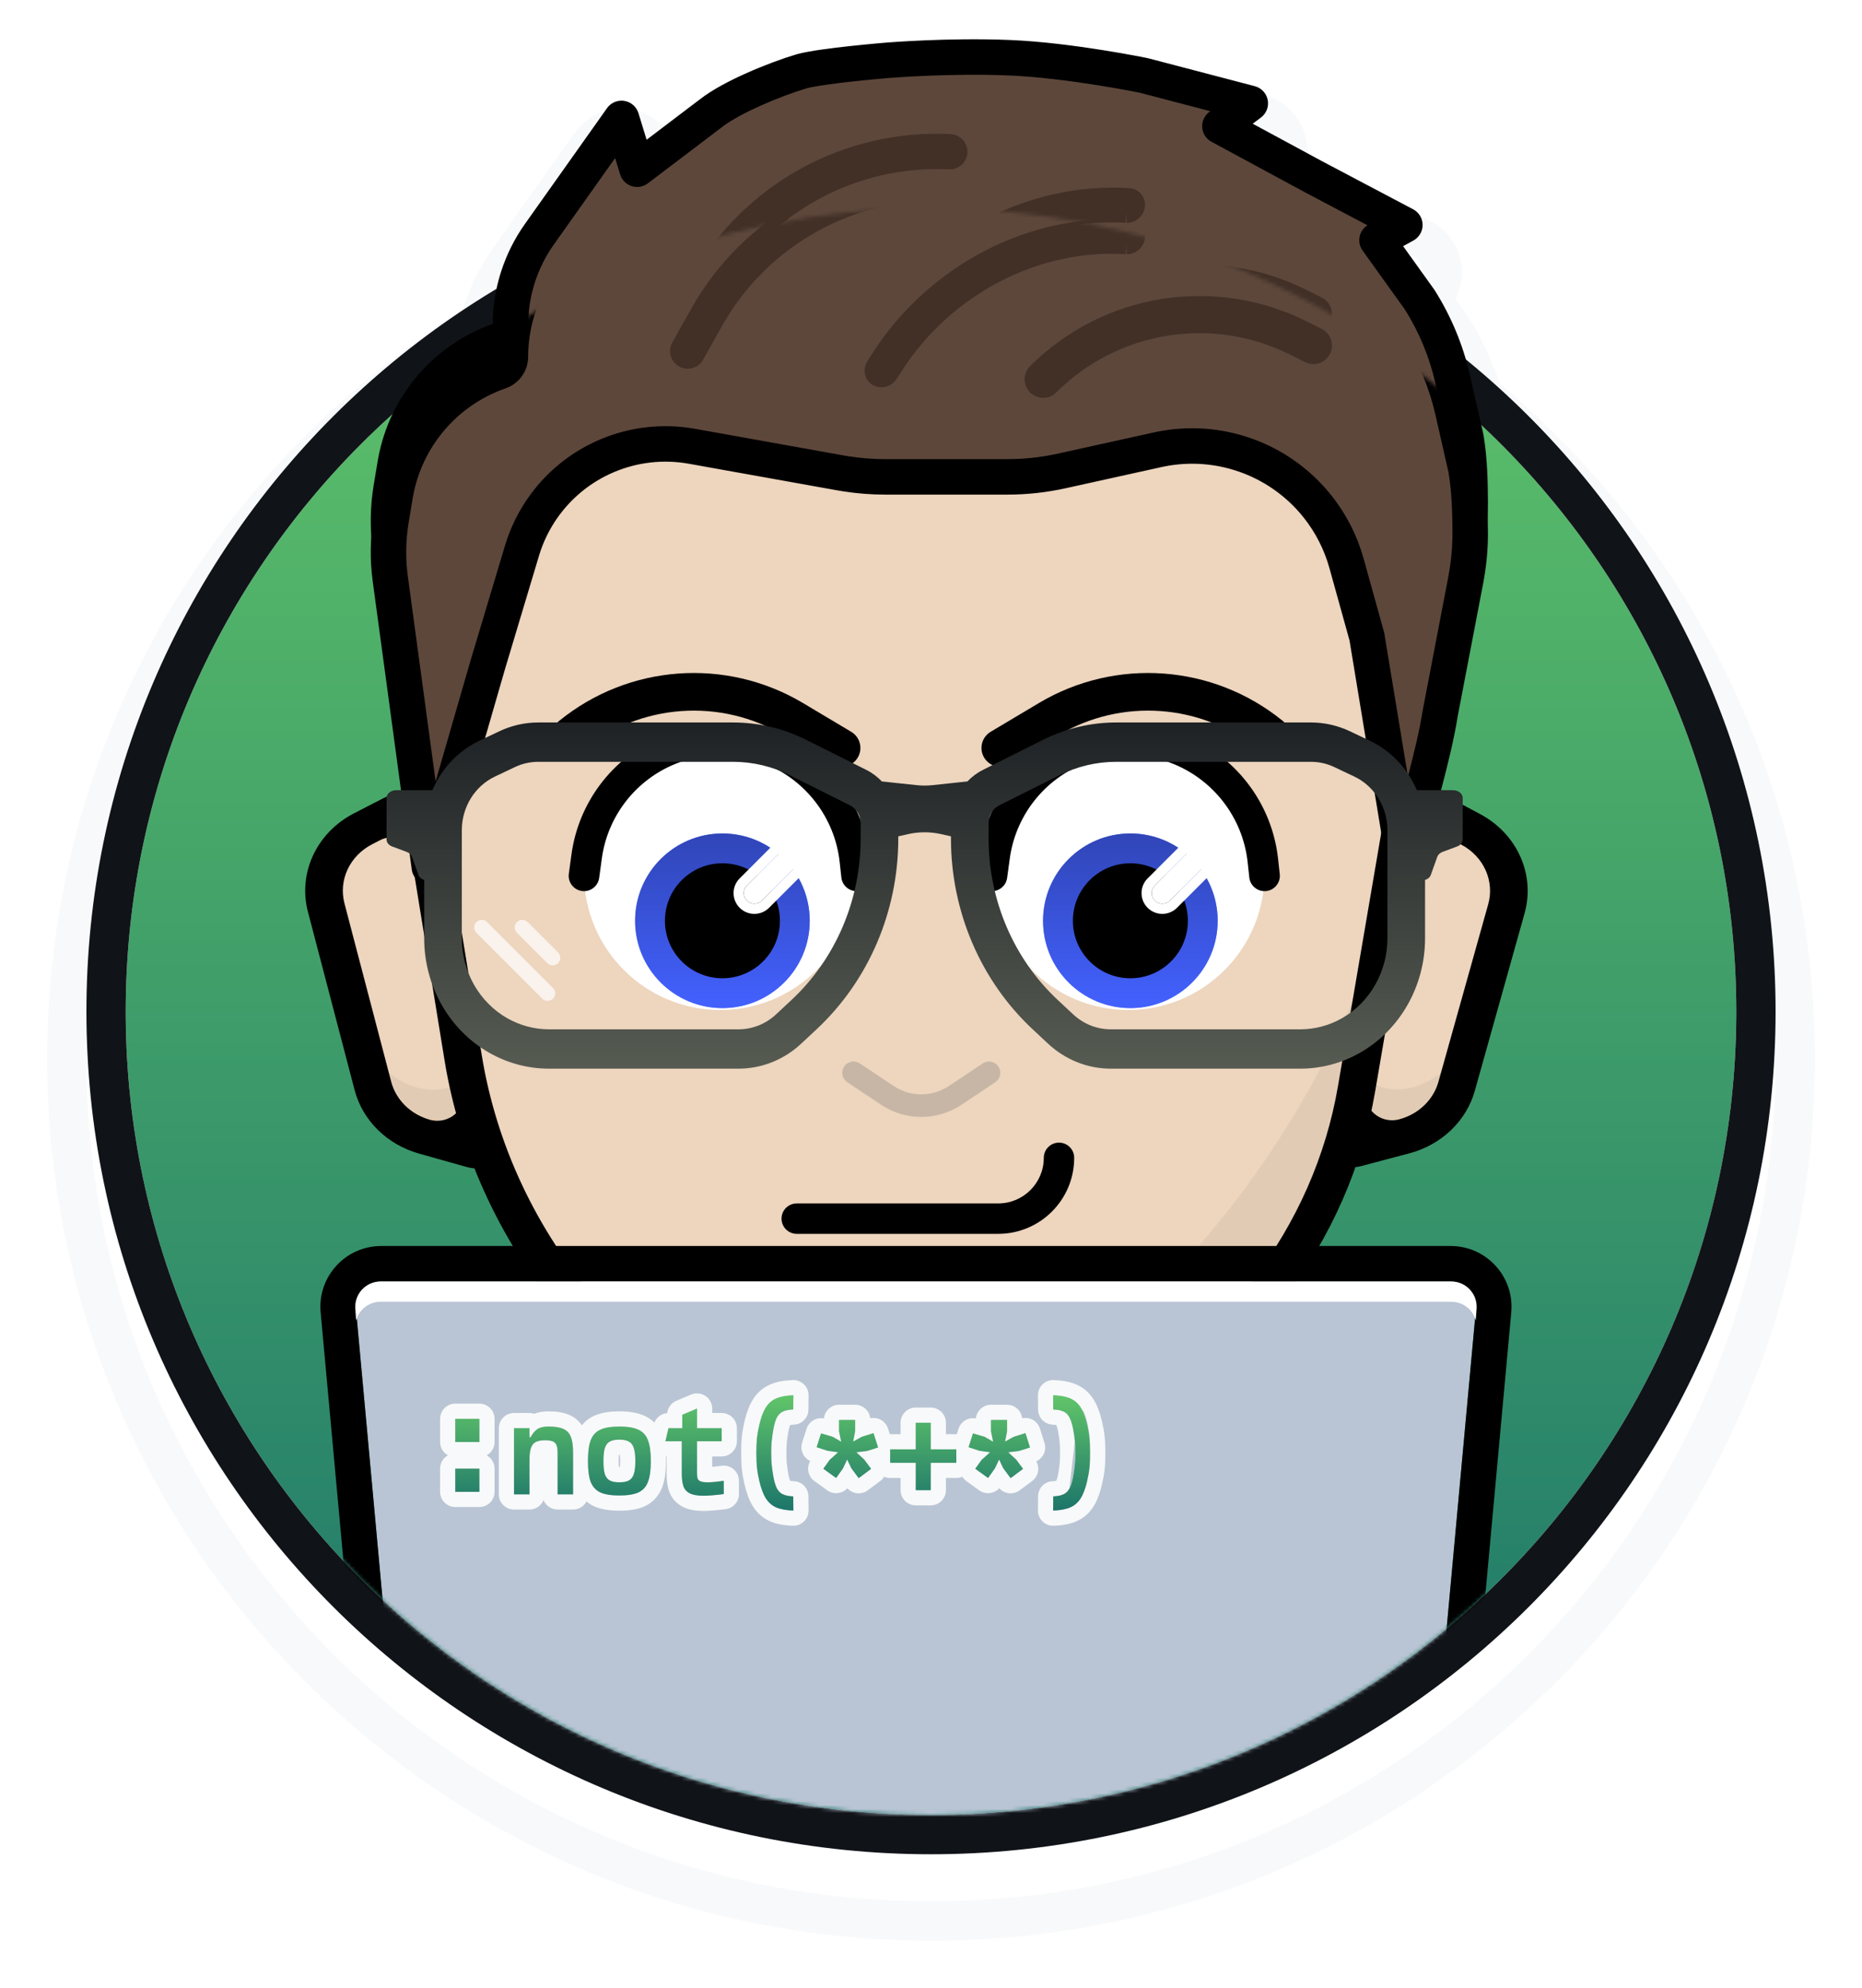 <svg width="474" height="506" viewBox="0 0 474 506" fill="none" xmlns="http://www.w3.org/2000/svg">
<g filter="url(#filter0_d_4117_1012)">
<path fill-rule="evenodd" clip-rule="evenodd" d="M237.474 0.183C243.192 -0.014 250.359 -0.109 257.611 0.193L259.223 0.27C267.308 0.703 275.778 1.845 282.179 2.86L284.673 3.265C287.062 3.663 289.119 4.033 290.695 4.328L293.175 4.804L293.86 4.941L293.94 4.958C293.963 4.962 294.008 4.971 294.05 4.979L294.111 4.993L294.13 4.996L294.188 5.01C294.2 5.012 294.212 5.014 294.223 5.016C294.227 5.017 294.231 5.019 294.235 5.019C294.301 5.033 294.376 5.049 294.456 5.067L294.872 5.17L321.964 12.265L322.466 12.406C327.445 13.903 331.239 17.952 332.419 23.006L332.528 23.514L332.62 24.027C332.811 25.227 332.848 26.429 332.741 27.609L341.285 32.228L364.407 44.432L364.846 44.674C369.175 47.153 371.929 51.685 372.135 56.67L372.147 57.17L372.142 57.67C372.08 59.926 371.493 62.097 370.473 64.034L373.192 67.827L373.355 68.062L373.502 68.279L373.662 68.524C377.063 73.899 379.796 79.658 381.811 85.672C430.837 126.846 462 188.529 462 257.5C462 381.534 361.218 482 237 482C112.782 482 12 381.534 12 257.5C12 177.205 54.236 106.786 117.724 67.107C119.418 61.458 122.025 56.085 125.478 51.216L146.372 21.745L146.563 21.485L146.757 21.229L146.997 20.926L147.308 20.559C150.578 16.836 155.558 15.012 160.516 15.809L161.025 15.899C163.952 16.477 166.574 17.931 168.593 19.996L172.118 17.323C176.197 14.153 181.555 11.44 186.033 9.444L186.933 9.048C191.44 7.084 196.069 5.392 199.718 4.303L199.896 4.251L200.484 4.087L200.645 4.044C204.604 3.012 210.941 2.258 215.25 1.792L217.136 1.593C218.975 1.404 220.65 1.245 221.962 1.126L224.062 0.941L224.65 0.891L224.756 0.884C224.772 0.882 224.791 0.881 224.811 0.879C224.814 0.879 224.817 0.879 224.82 0.879C224.83 0.878 224.84 0.876 224.85 0.875L224.874 0.874C224.886 0.873 224.9 0.871 224.913 0.87L225.074 0.857L225.653 0.812L227.757 0.666L229.233 0.573C230.843 0.476 232.839 0.368 235.115 0.273L237.474 0.183ZM237 43C215.062 43 193.891 46.279 173.951 52.372L170.959 54.642C167.676 57.133 163.52 58.088 159.532 57.346C158.219 57.853 156.913 58.372 155.612 58.903L149.161 68.005C147.793 69.935 146.708 72.034 145.925 74.238C142.058 76.154 138.261 78.191 134.537 80.339C134.86 75.674 136.096 71.127 138.169 66.957C134.169 69.026 130.243 71.217 126.395 73.524C125.775 76.441 125.445 79.427 125.421 82.439C114.048 86.484 104.941 94.862 99.888 105.475C94.912 109.944 90.156 114.651 85.64 119.581L86.275 115.759L86.291 115.669L86.425 114.909L86.439 114.83C87.448 109.341 89.272 104.124 91.789 99.315C48.898 138.526 22 194.873 22 257.5C22 375.988 118.282 472 237 472C355.718 472 452 375.988 452 257.5C452 196.819 426.747 142.032 386.161 103.018L387.316 108.094L387.369 108.342L387.417 108.58L387.484 108.949L387.656 110.013L387.67 110.097C388.176 113.389 388.449 116.678 388.599 119.841C384.917 115.808 381.074 111.923 377.083 108.195L374.184 95.455C373.88 94.12 373.534 92.797 373.152 91.485C368.524 87.702 363.734 84.108 358.795 80.715C361.816 85.93 364.039 91.573 365.379 97.459L365.545 98.19C360.924 94.475 356.137 90.958 351.199 87.647C350.614 86.527 349.987 85.428 349.317 84.352L338.74 69.597C338.36 69.067 338.02 68.514 337.718 67.945C307.671 52.021 273.39 43 237 43ZM257.194 10.184C249.284 9.855 241.407 10.021 235.532 10.265C232.589 10.388 230.133 10.532 228.41 10.644C227.549 10.701 226.868 10.749 226.401 10.784C226.169 10.802 225.988 10.816 225.865 10.826C225.804 10.831 225.756 10.834 225.724 10.837C225.708 10.838 225.694 10.84 225.685 10.841C225.681 10.841 225.677 10.841 225.675 10.841L225.674 10.842C225.674 10.842 225.669 10.841 225.666 10.842C225.657 10.842 225.644 10.844 225.627 10.846C225.593 10.848 225.541 10.852 225.477 10.857C225.346 10.868 225.154 10.884 224.911 10.905C224.423 10.947 223.721 11.007 222.866 11.085C221.157 11.24 218.821 11.464 216.325 11.734C211.842 12.219 206.278 12.91 203.166 13.721L202.578 13.885C199.14 14.911 194.536 16.604 190.103 18.579C185.775 20.507 181.263 22.856 178.162 25.29L164.605 35.574L162.53 28.815C162.025 27.171 160.628 25.955 158.93 25.681C157.337 25.426 155.737 26.04 154.724 27.273L154.53 27.528L133.636 56.999C133.261 57.528 132.898 58.065 132.547 58.608C137.946 55.78 143.474 53.164 149.12 50.771L156.589 40.237L157.868 44.403C158.152 45.326 158.72 46.119 159.472 46.684C162.718 45.495 166 44.38 169.314 43.338L183.621 32.485L184.121 32.1C186.349 30.446 189.853 28.577 193.778 26.828C197.893 24.995 202.132 23.442 205.161 22.538L205.569 22.425C207.785 21.858 212.545 21.226 217.297 20.712C219.726 20.449 222.007 20.231 223.683 20.079C224.519 20.003 225.205 19.944 225.679 19.903C225.915 19.883 226.099 19.868 226.223 19.857C226.285 19.852 226.333 19.849 226.364 19.846C226.379 19.845 226.39 19.843 226.397 19.843H226.409L226.419 19.841H226.427C226.433 19.84 226.443 19.84 226.456 19.839C226.483 19.837 226.524 19.833 226.579 19.829C226.69 19.82 226.858 19.806 227.078 19.79C227.518 19.757 228.17 19.71 229.001 19.656C230.664 19.547 233.047 19.407 235.908 19.288C241.643 19.049 249.249 18.892 256.818 19.208C264.304 19.52 272.654 20.618 279.198 21.655C282.455 22.172 285.236 22.668 287.199 23.035C288.18 23.218 288.956 23.369 289.483 23.474C289.747 23.526 289.95 23.566 290.084 23.593C290.117 23.599 290.148 23.605 290.173 23.61L308.094 28.305L307.836 28.5C306.605 29.423 305.927 30.911 306.041 32.446C306.155 33.981 307.044 35.352 308.397 36.084L332.264 48.985C332.277 48.992 332.292 49 332.305 49.007L348.097 57.341C347.107 57.977 346.4 58.978 346.136 60.134C346.065 60.444 346.027 60.758 346.022 61.071C352.193 64.488 358.187 68.186 363.984 72.147L357.181 62.658L359.795 61.233C361.164 60.486 362.043 59.09 362.139 57.549L362.147 57.238C362.137 55.679 361.323 54.244 360.009 53.431L359.74 53.276L336.558 41.041L318.896 31.492L320.994 29.92C322.38 28.88 323.049 27.138 322.716 25.438C322.382 23.738 321.105 22.378 319.43 21.938L292.338 14.844L292.108 14.79L292.106 14.789H292.103C292.1 14.788 292.095 14.788 292.09 14.787C292.079 14.785 292.064 14.78 292.045 14.776C292.006 14.768 291.949 14.757 291.876 14.742C291.729 14.712 291.513 14.669 291.235 14.614C290.68 14.504 289.872 14.348 288.858 14.158C286.83 13.779 283.966 13.269 280.612 12.737C273.933 11.678 265.189 10.518 257.194 10.184ZM256.401 29.199C250.108 28.937 243.729 29.017 238.494 29.197L236.325 29.279C234.249 29.366 232.434 29.463 230.981 29.551L229.654 29.635L227.826 29.762L227.37 29.797C227.357 29.798 227.343 29.799 227.329 29.801C227.329 29.801 227.324 29.8 227.32 29.801L227.299 29.803H227.296L227.295 29.804L227.247 29.808C227.231 29.809 227.214 29.809 227.198 29.81L227.181 29.812C227.16 29.814 227.14 29.816 227.128 29.817C227.122 29.818 227.115 29.818 227.109 29.818C227.104 29.819 227.099 29.819 227.095 29.819L227.05 29.823L226.528 29.867L224.588 30.038C223.358 30.15 221.801 30.297 220.106 30.471L218.373 30.653C213.533 31.177 209.561 31.74 208.109 32.097L207.964 32.138C205.713 32.813 202.522 33.959 199.26 35.347L197.848 35.963C197.32 36.198 196.812 36.431 196.325 36.66C209.519 34.256 223.113 33 237 33C258.79 33 279.859 36.091 299.789 41.859C298.184 40.088 297.032 37.937 296.453 35.593L287.931 33.36L287.544 33.283L285.362 32.865C283.945 32.6 282.077 32.264 279.903 31.901L277.632 31.532C271.637 30.582 264.307 29.616 257.711 29.262L256.401 29.199ZM227.422 29.789C227.436 29.788 227.45 29.787 227.462 29.786C227.469 29.785 227.476 29.784 227.482 29.783C227.462 29.785 227.442 29.787 227.422 29.789ZM294.032 4.977C294.032 4.977 294.038 4.979 294.042 4.979L294.03 4.976L294.032 4.977ZM293.166 4.848C293.188 4.85 293.212 4.851 293.234 4.853C293.2 4.849 293.166 4.847 293.133 4.844C293.144 4.845 293.155 4.846 293.166 4.848ZM293.056 4.837C293.074 4.839 293.093 4.839 293.111 4.841C293.061 4.836 293.012 4.83 292.964 4.826C292.946 4.825 292.928 4.824 292.911 4.823C292.958 4.827 293.006 4.832 293.056 4.837ZM291.262 4.825C291.27 4.824 291.278 4.824 291.287 4.823H291.283C291.276 4.824 291.268 4.824 291.262 4.825ZM291.688 4.799H291.69C291.71 4.798 291.73 4.796 291.751 4.796C291.746 4.796 291.74 4.796 291.735 4.796C291.72 4.796 291.704 4.798 291.688 4.799ZM292.024 4.79H292.076L292.072 4.789C292.056 4.789 292.04 4.79 292.024 4.79ZM224.678 0.89C224.672 0.891 224.666 0.892 224.661 0.892C224.677 0.891 224.698 0.889 224.723 0.887C224.728 0.886 224.735 0.886 224.741 0.886L224.744 0.885C224.719 0.887 224.697 0.889 224.678 0.89ZM226.061 0.85C226.058 0.85 226.054 0.85 226.051 0.849C226.044 0.849 226.036 0.85 226.027 0.849C226.04 0.85 226.052 0.85 226.061 0.85ZM225.292 0.849L225.325 0.848H225.317C225.309 0.848 225.3 0.849 225.292 0.849ZM225.996 0.849C225.991 0.848 225.985 0.847 225.979 0.847C225.974 0.846 225.968 0.847 225.962 0.847C225.974 0.847 225.986 0.848 225.996 0.849ZM225.571 0.844C225.524 0.844 225.474 0.844 225.422 0.846C225.415 0.846 225.407 0.846 225.4 0.847C225.494 0.844 225.579 0.843 225.655 0.843C225.629 0.843 225.601 0.843 225.571 0.844ZM225.694 0.843C225.746 0.843 225.794 0.843 225.836 0.844C225.868 0.844 225.898 0.845 225.924 0.846C225.905 0.845 225.884 0.844 225.862 0.844C225.816 0.843 225.759 0.842 225.696 0.842L225.694 0.843ZM225.948 0.846L225.946 0.845H225.944L225.948 0.846ZM225.666 0.842C225.676 0.842 225.687 0.842 225.696 0.842C225.692 0.842 225.688 0.841 225.684 0.841C225.678 0.841 225.672 0.842 225.666 0.842Z" fill="#F8F9FA"/>
</g>
<path d="M442 257.5C442 370.442 350.218 462 237 462C123.782 462 32 370.442 32 257.5C32 144.558 123.782 53 237 53C350.218 53 442 144.558 442 257.5Z" fill="url(#paint0_linear_4117_1012)"/>
<path d="M442 257.5C442 144.999 350.934 53.715 238.326 53.004L237 53C123.782 53 32 144.558 32 257.5L32.004 258.822C32.714 370.715 123.507 461.287 235.674 461.996L237 462C349.776 462 441.283 371.156 441.996 258.822L442 257.5ZM452 257.5C452 375.988 355.718 472 237 472C118.282 472 22 375.988 22 257.5C22 139.012 118.282 43 237 43C355.718 43 452 139.012 452 257.5Z" fill="#101419"/>
<path d="M99.354 139.364L109.292 212.724L124.128 161.367L132.878 132.185C133.92 128.711 135.451 125.403 137.427 122.362C145.785 109.497 161.038 102.892 176.139 105.599L213.948 112.376C217.705 113.049 221.513 113.388 225.329 113.388H256.415C261.095 113.388 265.762 112.878 270.332 111.868L294.677 106.489C309.57 103.199 325.055 108.492 334.816 120.212C338.515 124.652 341.227 129.827 342.775 135.394L347.957 154.039L357.632 212.724C360.213 198.533 364.728 185.632 366.663 173.376L373.106 139.76C373.874 135.758 374.28 131.692 374.261 127.617C374.236 122.118 374.066 116.582 373.163 111.315L369.781 96.457C368.153 89.305 365.317 82.484 361.395 76.285L350.537 61.139L357.632 57.269L334.411 45.013L310.544 32.112L318.285 26.307L291.193 19.212C291.193 19.212 272.487 15.341 257.006 14.696C241.525 14.051 226.044 15.341 226.044 15.341C226.044 15.341 208.812 16.736 203.869 18.211C197.402 20.142 186.185 24.701 180.891 28.887L162.185 43.078L158.213 30.14L137.319 59.61C132.514 66.388 129.933 74.49 129.933 82.798C129.933 84.506 128.849 86.027 127.235 86.586C113.254 91.434 103.022 103.543 100.594 118.14L99.583 124.216C98.75 129.225 98.673 134.332 99.354 139.364Z" fill="#5D473B"/>
<path d="M235.531 10.265C241.407 10.02 249.283 9.855 257.194 10.184C265.189 10.518 273.933 11.678 280.612 12.737C283.966 13.269 286.83 13.779 288.858 14.158C289.872 14.348 290.68 14.504 291.235 14.614C291.513 14.669 291.728 14.713 291.875 14.743C291.949 14.757 292.005 14.769 292.044 14.777C292.064 14.781 292.079 14.784 292.09 14.787C292.095 14.788 292.099 14.789 292.102 14.789C292.104 14.79 292.105 14.789 292.106 14.789L292.107 14.79C292.106 14.799 292.078 14.934 291.618 17.157L292.108 14.79C292.185 14.806 292.262 14.824 292.338 14.843L319.429 21.939C321.105 22.378 322.382 23.738 322.715 25.439C323.048 27.139 322.38 28.88 320.994 29.92L318.895 31.492L336.558 41.041H336.557L359.739 53.276C361.211 54.053 362.136 55.575 362.147 57.238C362.158 58.902 361.255 60.437 359.795 61.233L357.181 62.658L365.065 73.654L365.211 73.871C369.407 80.503 372.442 87.802 374.184 95.455L377.565 110.313L377.613 110.551L377.785 111.615C378.603 116.938 378.752 122.403 378.776 127.597L378.774 128.42C378.74 132.53 378.308 136.61 377.541 140.61L371.113 174.136C370.105 180.498 368.44 186.979 366.761 193.458C365.059 200.021 363.33 206.629 362.075 213.531C361.682 215.692 359.791 217.257 357.595 217.239C355.399 217.221 353.534 215.625 353.177 213.458L343.54 155.014L338.424 136.604C337.134 131.962 334.934 127.626 331.954 123.849L331.346 123.102C322.801 112.843 309.324 108.12 296.272 110.767L295.651 110.898L271.306 116.277C266.416 117.358 261.422 117.902 256.415 117.902H225.329C221.757 117.902 218.19 117.625 214.662 117.073L213.151 116.82L175.342 110.044C162.237 107.695 149.002 113.299 141.563 124.294L141.214 124.822C139.581 127.335 138.292 130.056 137.381 132.91L137.203 133.482L128.465 162.618L128.466 162.619L113.63 213.977C113.038 216.028 111.09 217.384 108.961 217.227C106.966 217.081 105.322 215.643 104.888 213.721L104.817 213.329L94.88 139.97C94.137 134.49 94.222 128.93 95.129 123.475L96.14 117.4L96.273 116.64C99.176 100.866 110.294 87.818 125.421 82.439C125.494 73.322 128.358 64.442 133.635 56.999L154.53 27.529L154.724 27.273C155.737 26.039 157.337 25.426 158.929 25.682C160.628 25.955 162.025 27.17 162.53 28.815L164.605 35.574L178.162 25.29C181.263 22.856 185.775 20.507 190.103 18.579C194.536 16.604 199.139 14.911 202.578 13.885L203.166 13.721C206.278 12.91 211.841 12.219 216.325 11.734C218.821 11.464 221.156 11.241 222.866 11.085C223.722 11.008 224.423 10.947 224.911 10.905C225.155 10.884 225.346 10.868 225.477 10.857C225.542 10.852 225.592 10.849 225.626 10.846C225.643 10.845 225.657 10.843 225.665 10.842C225.668 10.842 225.671 10.842 225.673 10.842L225.674 10.841C225.677 10.841 225.68 10.841 225.684 10.841C225.693 10.84 225.707 10.838 225.723 10.837C225.756 10.834 225.803 10.831 225.865 10.826C225.988 10.816 226.168 10.802 226.401 10.784C226.868 10.749 227.548 10.701 228.409 10.644C230.132 10.531 232.588 10.388 235.531 10.265ZM134.449 82.798C134.449 86.319 132.284 89.462 129.033 90.735L128.714 90.852C116.487 95.092 107.489 105.583 105.154 118.275L105.048 118.881L104.038 124.956C103.278 129.52 103.207 134.173 103.828 138.758L110.892 190.909L119.789 160.114L119.803 160.069L128.553 130.889L128.777 130.162C129.933 126.542 131.57 123.091 133.641 119.902L134.085 119.233C143.521 105.286 160.311 98.174 176.936 101.154L214.745 107.931L216.057 108.151C219.123 108.631 222.224 108.872 225.329 108.872H256.415C260.767 108.872 265.108 108.399 269.358 107.46L293.702 102.08L294.478 101.916C310.78 98.611 327.613 104.508 338.286 117.322L339.043 118.255C342.765 122.973 345.513 128.387 347.125 134.185L352.308 152.83L352.366 153.066C352.383 153.145 352.399 153.224 352.412 153.304L358.408 189.672C359.954 183.685 361.347 178.092 362.202 172.672L362.229 172.527L368.672 138.91C369.298 135.641 369.664 132.343 369.734 129.05L369.745 127.639C369.72 122.218 369.55 117.03 368.728 112.18L365.378 97.459C363.874 90.848 361.257 84.541 357.644 78.805L346.868 63.771C346.114 62.719 345.847 61.395 346.136 60.134C346.4 58.978 347.106 57.977 348.096 57.34L332.304 49.007C332.291 49 332.277 48.992 332.263 48.985L308.397 36.084C307.043 35.352 306.155 33.981 306.041 32.446C305.927 30.911 306.604 29.424 307.835 28.5L308.093 28.305L290.172 23.611C290.147 23.605 290.118 23.6 290.084 23.593C289.95 23.566 289.747 23.526 289.483 23.473C288.955 23.369 288.18 23.218 287.199 23.035C285.236 22.668 282.455 22.172 279.198 21.655C272.654 20.618 264.304 19.519 256.818 19.207C249.248 18.892 241.643 19.049 235.908 19.288C233.047 19.407 230.664 19.547 229 19.656C228.169 19.71 227.518 19.756 227.078 19.79C226.858 19.806 226.69 19.82 226.579 19.829C226.524 19.833 226.482 19.837 226.455 19.839C226.442 19.84 226.432 19.841 226.426 19.841H226.419L226.409 19.843H226.397C226.39 19.843 226.379 19.845 226.363 19.846C226.332 19.849 226.284 19.852 226.222 19.858C226.098 19.868 225.914 19.883 225.678 19.903C225.204 19.943 224.52 20.003 223.682 20.079C222.007 20.232 219.726 20.449 217.296 20.712C212.544 21.226 207.784 21.859 205.568 22.425L205.16 22.538C202.131 23.443 197.892 24.995 193.778 26.828C189.852 28.577 186.349 30.446 184.121 32.101L183.692 32.43L183.621 32.485L164.914 46.676C163.74 47.567 162.203 47.828 160.8 47.375C159.396 46.922 158.301 45.813 157.868 44.403L156.588 40.237L141.003 62.221C136.739 68.235 134.449 75.426 134.449 82.798Z" fill="black"/>
<path d="M175.919 70.65C189.224 46.912 214.833 32.766 242.01 34.139C244.49 34.265 246.398 36.377 246.272 38.856C246.147 41.336 244.035 43.245 241.556 43.12C217.79 41.919 195.397 54.289 183.763 75.046L178.989 83.563C177.813 85.661 175.205 86.45 173.074 85.394L172.869 85.287C170.703 84.073 169.932 81.332 171.145 79.166L175.919 70.65Z" fill="#423027"/>
<path d="M222.107 81.891C236.438 59.569 261.945 46.255 287.5 47.897C290.057 48.061 291.835 50.34 291.429 52.841C291.065 55.082 289.061 56.765 286.792 56.731L286.737 54.147L286.571 56.722C264.425 55.299 242.113 66.869 229.558 86.425L228.267 88.437C227.087 90.275 224.595 91.215 222.444 90.149L222.237 90.04C219.909 88.731 219.553 85.87 220.816 83.902L222.107 81.891Z" fill="#423027"/>
<path d="M262.217 85.205C280.77 66.651 309.115 62.051 332.583 73.785L336.453 75.722C338.79 76.89 339.737 79.73 338.569 82.066C337.401 84.403 334.56 85.35 332.224 84.182L328.353 82.247C308.526 72.333 284.58 76.219 268.906 91.893C267.059 93.74 264.064 93.74 262.217 91.893C260.37 90.046 260.37 87.052 262.217 85.205Z" fill="#423027"/>
<mask id="mask0_4117_1012" style="mask-type:alpha" maskUnits="userSpaceOnUse" x="32" y="53" width="410" height="409">
<path d="M442 257.5C442 370.442 350.218 462 237 462C123.782 462 32 370.442 32 257.5C32 144.558 123.782 53 237 53C350.218 53 442 144.558 442 257.5Z" fill="url(#paint1_linear_4117_1012)"/>
</mask>
<g mask="url(#mask0_4117_1012)">
<g filter="url(#filter1_d_4117_1012)">
<path d="M83.037 223.028C80.964 215.114 84.82 206.881 92.434 202.965L99.962 199.092C101.784 198.156 104.068 198.751 105.114 200.435L109.062 206.795L125.058 280.597C125.635 283.26 122.977 285.539 120.203 284.758L108.025 281.331C101.527 279.502 96.544 274.584 94.925 268.401L83.037 223.028Z" fill="#EDD5BE"/>
<path d="M83.037 223.028C80.964 215.114 84.82 206.881 92.434 202.965L99.962 199.092C101.784 198.156 104.068 198.751 105.114 200.435L109.062 206.795L125.058 280.597C125.635 283.26 122.977 285.539 120.203 284.758L108.025 281.331C101.527 279.502 96.544 274.584 94.925 268.401L83.037 223.028Z" fill="#EDD5BE"/>
<path d="M121.533 264.332C118.655 267.21 115.284 268.987 111.563 269.341C104.394 270.023 97.371 265.289 91.99 257.2L94.924 268.401C96.544 274.584 101.527 279.502 108.025 281.331L120.203 284.758C122.977 285.539 125.635 283.26 125.058 280.597L121.533 264.332Z" fill="#E2CBB4"/>
<path fill-rule="evenodd" clip-rule="evenodd" d="M97.661 195.15C101.758 193.042 106.899 194.383 109.252 198.172C112.13 202.807 114.179 207.854 115.319 213.112L129.751 279.7C131.05 285.693 125.069 290.821 118.828 289.064L106.65 285.637C98.528 283.351 92.299 277.203 90.274 269.474L78.386 224.102C75.795 214.209 80.615 203.918 90.132 199.022L97.661 195.15ZM104.703 209.233C104.586 208.693 104.376 208.175 104.081 207.699C102.614 205.338 99.41 204.502 96.856 205.816L94.735 206.907C89.025 209.844 86.133 216.019 87.688 221.954L99.575 267.327C100.79 271.965 104.527 275.653 109.401 277.025C114.217 278.38 118.833 274.424 117.83 269.799L104.703 209.233Z" fill="black"/>
<path d="M383.474 223.334C385.684 215.452 381.97 207.162 374.425 203.13L366.964 199.144C365.159 198.18 362.865 198.74 361.79 200.408L357.732 206.707L340.465 280.256C339.842 282.91 342.46 285.229 345.247 284.491L357.483 281.249C364.011 279.519 369.078 274.678 370.805 268.52L383.474 223.334Z" fill="#EDD5BE"/>
<path d="M383.474 223.334C385.684 215.452 381.97 207.162 374.425 203.13L366.964 199.144C365.159 198.18 362.865 198.74 361.79 200.408L357.732 206.707L340.465 280.256C339.842 282.91 342.46 285.229 345.247 284.491L357.483 281.249C364.011 279.519 369.078 274.678 370.805 268.52L383.474 223.334Z" fill="#EDD5BE"/>
<path d="M344.274 264.054C347.101 266.975 350.441 268.803 354.156 269.214C361.312 270.005 368.416 265.378 373.936 257.372L370.809 268.527C369.082 274.685 364.015 279.526 357.486 281.256L345.251 284.498C342.464 285.236 339.845 282.917 340.469 280.262L344.274 264.054Z" fill="#E2CBB4"/>
<path fill-rule="evenodd" clip-rule="evenodd" d="M369.333 195.237C365.273 193.067 360.11 194.329 357.692 198.082C354.734 202.673 352.598 207.688 351.368 212.928L335.788 279.288C334.386 285.261 340.278 290.478 346.548 288.817L358.784 285.575C366.944 283.413 373.278 277.361 375.437 269.664L388.106 224.478C390.868 214.626 386.226 204.263 376.794 199.223L369.333 195.237ZM362.049 209.211C362.175 208.673 362.394 208.158 362.698 207.687C364.205 205.348 367.423 204.561 369.954 205.914L372.056 207.037C377.715 210.06 380.5 216.279 378.843 222.19L366.174 267.376C364.879 271.994 361.078 275.625 356.182 276.922C351.343 278.205 346.796 274.178 347.878 269.569L362.049 209.211Z" fill="black"/>
<path d="M140.898 74.071L232.146 40.52L325.902 69.365L358.346 163.205C359.447 176.555 358.861 189.976 356.601 203.204L344.677 261.26C341.525 279.705 334.457 305.124 322.743 320.433C313.682 332.275 302.4 342.564 289.415 350.826L277.446 358.443C266.856 365.182 253.707 367.682 241.047 365.366C235.166 364.29 229.116 364.243 223.216 365.227L222.853 365.287C208.753 367.64 194.228 364.274 183.069 356.069L172.533 348.321C163.51 341.686 155.353 334.126 148.224 325.79C132.179 307.028 121.733 284.796 117.903 261.26L108.377 202.721C106.276 189.812 105.768 176.728 106.862 163.716L140.898 74.071Z" fill="#EDD5BE"/>
<path d="M234.334 364.587C288.949 336.832 331.433 287.848 351.469 228.19L344.677 261.26C341.525 279.705 334.457 305.124 322.743 320.433C313.682 332.275 302.4 342.564 289.415 350.826L277.446 358.443C266.856 365.182 253.707 367.682 241.046 365.366C238.827 364.96 236.584 364.7 234.334 364.587Z" fill="#E2CBB4"/>
<path fill-rule="evenodd" clip-rule="evenodd" d="M232.085 36.136L333.12 75.248L363.122 162.877C364.25 176.561 363.649 190.318 361.333 203.877L350.068 269.805C346.804 288.908 338.801 307.079 326.67 322.933C317.287 335.196 305.602 345.852 292.156 354.409L280.187 362.025C268.525 369.446 254.046 372.2 240.104 369.648C234.819 368.681 229.38 368.639 224.078 369.524L223.715 369.584C208.244 372.165 192.307 368.473 180.063 359.469L169.527 351.722C160.217 344.876 151.802 337.076 144.448 328.476C127.894 309.12 117.117 286.184 113.165 261.901L103.64 203.363C101.486 190.131 100.966 176.72 102.087 163.382L141.623 79.019L232.085 36.136ZM232.207 44.904L141.623 79.019L111.637 164.05C110.571 176.737 111.066 189.494 113.114 202.08L122.64 260.618C126.349 283.409 136.464 304.936 152.001 323.104C158.903 331.175 166.801 338.496 175.539 344.921L186.075 352.668C196.149 360.076 209.262 363.115 221.991 360.991L222.354 360.93C228.85 359.846 235.513 359.898 241.989 361.083C253.368 363.166 265.187 360.918 274.706 354.861L286.675 347.244C299.197 339.276 310.077 329.353 318.815 317.934C330.112 303.17 337.564 286.249 340.604 268.46L351.868 202.532C354.072 189.634 354.643 176.549 353.57 163.532L326.67 75.248L232.207 44.904Z" fill="black"/>
<path fill-rule="evenodd" clip-rule="evenodd" d="M233.567 353.268C232.509 353.268 231.651 352.486 231.651 351.521V342.786C231.651 341.821 232.509 341.039 233.567 341.039C234.625 341.039 235.483 341.821 235.483 342.786V351.521C235.483 352.486 234.625 353.268 233.567 353.268Z" fill="#C7B6A5"/>
<path fill-rule="evenodd" clip-rule="evenodd" d="M269.583 282.852C271.72 282.852 273.453 284.585 273.453 286.722C273.453 297.41 264.789 306.074 254.102 306.074H202.821C200.684 306.074 198.951 304.341 198.951 302.203C198.951 300.066 200.684 298.333 202.821 298.333H254.102C260.514 298.333 265.713 293.135 265.713 286.722C265.713 284.585 267.445 282.852 269.583 282.852Z" fill="black"/>
<path fill-rule="evenodd" clip-rule="evenodd" d="M227.498 268.441C231.753 271.277 237.297 271.277 241.552 268.441L250.172 262.694C251.493 261.813 253.277 262.17 254.157 263.491C255.037 264.811 254.681 266.595 253.36 267.476L244.74 273.223C238.554 277.346 230.496 277.346 224.31 273.223L215.69 267.476C214.369 266.595 214.013 264.811 214.893 263.491C215.773 262.17 217.557 261.813 218.878 262.694L227.498 268.441Z" fill="#C7B6A5"/>
<circle cx="287.211" cy="214.401" r="34.694" fill="white"/>
<circle cx="287.753" cy="226.383" r="22.226" fill="#4361FF"/>
<circle cx="287.753" cy="226.383" r="22.226" fill="url(#paint2_linear_4117_1012)" fill-opacity="0.7"/>
<circle cx="287.753" cy="226.383" r="14.636" fill="black"/>
<path d="M251.991 218.805C254.123 219.096 256.088 217.602 256.379 215.47L257.049 210.556C258.473 200.116 265.191 191.153 274.812 186.858C282.139 183.587 290.478 183.344 297.989 186.177C308.768 190.241 316.363 200.028 317.607 211.473L318.03 215.364C318.263 217.504 320.186 219.05 322.326 218.818C324.466 218.585 326.012 216.662 325.78 214.522L325.357 210.631C323.795 196.258 314.261 183.981 300.739 178.883C291.309 175.327 280.84 175.63 271.634 179.74C259.551 185.135 251.113 196.391 249.325 209.503L248.655 214.416C248.364 216.549 249.858 218.514 251.991 218.805Z" fill="black"/>
<path fill-rule="evenodd" clip-rule="evenodd" d="M293.968 221.252C292.91 220.194 292.91 218.478 293.968 217.419L303.726 207.662C304.784 206.603 306.501 206.603 307.559 207.662C308.618 208.72 308.618 210.436 307.559 211.495L297.801 221.252C296.743 222.311 295.027 222.311 293.968 221.252Z" fill="white"/>
<path fill-rule="evenodd" clip-rule="evenodd" d="M292.144 223.077C290.078 221.011 290.078 217.661 292.144 215.595L301.901 205.837C303.968 203.771 307.317 203.771 309.383 205.837C311.45 207.903 311.45 211.253 309.383 213.319L299.626 223.077C297.56 225.143 294.21 225.143 292.144 223.077ZM293.968 217.419C292.91 218.478 292.91 220.194 293.968 221.252C295.027 222.311 296.743 222.311 297.801 221.252L307.559 211.495C308.618 210.436 308.618 208.72 307.559 207.662C306.501 206.603 304.784 206.603 303.726 207.662L293.968 217.419Z" fill="white"/>
<path fill-rule="evenodd" clip-rule="evenodd" d="M250.526 184.844C251.88 187.116 254.82 187.859 257.092 186.505L269.355 179.195C285.481 169.582 305.894 171.065 320.462 182.907C322.514 184.576 325.53 184.265 327.199 182.212C328.867 180.16 328.556 177.144 326.504 175.475C308.816 161.096 284.031 159.295 264.451 170.967L252.187 178.278C249.915 179.632 249.171 182.572 250.526 184.844Z" fill="black"/>
<circle cx="183.36" cy="214.401" r="34.694" fill="white"/>
<circle cx="183.902" cy="226.383" r="22.226" fill="#4361FF"/>
<circle cx="183.902" cy="226.383" r="22.226" fill="url(#paint3_linear_4117_1012)" fill-opacity="0.7"/>
<circle cx="183.902" cy="226.383" r="14.636" fill="black"/>
<path d="M148.139 218.805C150.272 219.096 152.237 217.602 152.528 215.47L153.198 210.556C154.621 200.116 161.339 191.153 170.961 186.858C178.288 183.587 186.626 183.344 194.138 186.177C204.916 190.241 212.512 200.028 213.756 211.473L214.179 215.364C214.412 217.504 216.335 219.05 218.475 218.818C220.615 218.585 222.161 216.662 221.929 214.522L221.506 210.631C219.943 196.258 210.41 183.981 196.888 178.883C187.458 175.327 176.989 175.63 167.783 179.74C155.699 185.135 147.262 196.391 145.474 209.503L144.804 214.416C144.513 216.549 146.006 218.514 148.139 218.805Z" fill="black"/>
<path fill-rule="evenodd" clip-rule="evenodd" d="M190.117 221.252C189.058 220.194 189.058 218.478 190.117 217.419L199.874 207.662C200.933 206.603 202.649 206.603 203.708 207.662C204.766 208.72 204.766 210.436 203.708 211.495L193.95 221.252C192.891 222.311 191.175 222.311 190.117 221.252Z" fill="white"/>
<path fill-rule="evenodd" clip-rule="evenodd" d="M188.292 223.077C186.226 221.011 186.226 217.661 188.292 215.595L198.05 205.837C200.116 203.771 203.466 203.771 205.532 205.837C207.598 207.903 207.598 211.253 205.532 213.319L195.774 223.077C193.708 225.143 190.358 225.143 188.292 223.077ZM190.117 217.419C189.058 218.478 189.058 220.194 190.117 221.252C191.175 222.311 192.891 222.311 193.95 221.252L203.708 211.495C204.766 210.436 204.766 208.72 203.708 207.662C202.649 206.603 200.933 206.603 199.874 207.662L190.117 217.419Z" fill="white"/>
<path fill-rule="evenodd" clip-rule="evenodd" d="M218.351 184.844C216.996 187.116 214.057 187.859 211.785 186.505L199.521 179.195C183.395 169.582 162.982 171.065 148.415 182.907C146.362 184.576 143.346 184.265 141.678 182.212C140.009 180.16 140.32 177.144 142.373 175.475C160.06 161.096 184.846 159.295 204.426 170.967L216.689 178.278C218.961 179.632 219.705 182.572 218.351 184.844Z" fill="black"/>
<path d="M99.354 139.364L109.292 212.724L124.128 161.367L132.878 132.185C133.92 128.711 135.451 125.403 137.427 122.362C145.785 109.497 161.038 102.892 176.139 105.599L213.948 112.376C217.705 113.049 221.513 113.388 225.329 113.388H256.415C261.095 113.388 265.762 112.878 270.332 111.868L294.677 106.489C309.57 103.199 325.055 108.492 334.816 120.212C338.515 124.651 341.227 129.827 342.775 135.394L347.957 154.039L357.632 212.724C360.213 198.533 364.728 185.632 366.663 173.376L373.106 139.76C373.874 135.758 374.28 131.692 374.261 127.617C374.236 122.118 374.066 116.582 373.163 111.315L369.781 96.457C368.153 89.305 365.317 82.484 361.395 76.285L350.537 61.139L357.632 57.269L334.411 45.013L310.544 32.112L318.285 26.307L291.193 19.212C291.193 19.212 272.487 15.341 257.006 14.696C241.525 14.051 226.044 15.341 226.044 15.341C226.044 15.341 208.812 16.736 203.869 18.211C197.402 20.142 186.185 24.701 180.891 28.887L162.185 43.078L158.213 30.14L137.319 59.61C132.514 66.388 129.933 74.49 129.933 82.798C129.933 84.506 128.849 86.027 127.235 86.586C113.254 91.434 103.022 103.543 100.594 118.14L99.583 124.216C98.75 129.225 98.673 134.332 99.354 139.364Z" fill="#5D473B"/>
<path d="M235.531 10.265C241.407 10.02 249.283 9.855 257.194 10.184C265.189 10.518 273.933 11.678 280.612 12.737C283.966 13.269 286.83 13.779 288.858 14.158C289.872 14.348 290.68 14.504 291.235 14.614C291.513 14.669 291.728 14.713 291.875 14.743C291.949 14.757 292.005 14.769 292.044 14.777C292.064 14.781 292.079 14.784 292.09 14.787C292.095 14.788 292.099 14.789 292.102 14.789C292.104 14.79 292.105 14.789 292.106 14.789L292.107 14.79C292.106 14.799 292.078 14.934 291.618 17.157L292.108 14.79C292.185 14.806 292.262 14.824 292.338 14.843L319.429 21.939C321.105 22.378 322.382 23.738 322.715 25.439C323.048 27.139 322.38 28.88 320.994 29.92L318.895 31.492L336.558 41.041H336.557L359.739 53.276C361.211 54.053 362.136 55.575 362.147 57.238C362.158 58.902 361.255 60.437 359.795 61.233L357.181 62.658L365.065 73.654L365.211 73.871C369.407 80.503 372.442 87.802 374.184 95.455L377.565 110.313L377.613 110.551L377.785 111.615C378.603 116.938 378.752 122.403 378.776 127.597L378.774 128.42C378.74 132.53 378.308 136.61 377.541 140.61L371.113 174.136C370.105 180.498 368.44 186.979 366.761 193.458C365.059 200.021 363.33 206.629 362.075 213.531C361.682 215.692 359.791 217.257 357.595 217.239C355.399 217.221 353.534 215.625 353.177 213.458L343.54 155.014L338.424 136.604C337.134 131.962 334.934 127.626 331.954 123.849L331.346 123.102C322.801 112.843 309.324 108.12 296.272 110.767L295.651 110.898L271.306 116.277C266.416 117.358 261.422 117.902 256.415 117.902H225.329C221.757 117.902 218.19 117.625 214.662 117.073L213.151 116.82L175.342 110.044C162.237 107.695 149.002 113.299 141.563 124.294L141.214 124.822C139.581 127.335 138.292 130.056 137.381 132.91L137.203 133.482L128.465 162.618L128.466 162.619L113.63 213.977C113.038 216.028 111.09 217.384 108.961 217.227C106.966 217.081 105.322 215.643 104.888 213.721L104.817 213.329L94.88 139.97C94.137 134.49 94.222 128.93 95.129 123.475L96.14 117.4L96.273 116.64C99.176 100.866 110.294 87.818 125.421 82.439C125.494 73.322 128.358 64.442 133.635 56.999L154.53 27.529L154.724 27.273C155.737 26.039 157.337 25.426 158.929 25.682C160.628 25.955 162.025 27.17 162.53 28.815L164.605 35.574L178.162 25.29C181.263 22.856 185.775 20.507 190.103 18.579C194.536 16.604 199.139 14.911 202.578 13.885L203.166 13.721C206.278 12.91 211.841 12.219 216.325 11.734C218.821 11.464 221.156 11.241 222.866 11.085C223.722 11.008 224.423 10.947 224.911 10.905C225.155 10.884 225.346 10.868 225.476 10.857C225.542 10.852 225.592 10.849 225.626 10.846C225.643 10.845 225.657 10.843 225.665 10.842C225.668 10.842 225.671 10.842 225.673 10.842L225.674 10.841C225.677 10.841 225.68 10.841 225.684 10.841C225.693 10.84 225.707 10.838 225.723 10.837C225.756 10.834 225.803 10.831 225.865 10.826C225.988 10.816 226.168 10.802 226.401 10.784C226.868 10.749 227.548 10.701 228.409 10.644C230.132 10.531 232.588 10.388 235.531 10.265ZM134.449 82.798C134.449 86.319 132.284 89.462 129.033 90.735L128.714 90.852C116.487 95.092 107.489 105.583 105.154 118.275L105.048 118.881L104.038 124.956C103.278 129.52 103.207 134.173 103.828 138.758L110.892 190.909L119.789 160.114L119.803 160.069L128.553 130.889L128.777 130.162C129.933 126.542 131.57 123.091 133.641 119.902L134.085 119.233C143.521 105.286 160.311 98.174 176.936 101.154L214.745 107.931L216.057 108.151C219.123 108.631 222.224 108.872 225.329 108.872H256.415C260.767 108.872 265.108 108.399 269.358 107.46L293.702 102.08L294.478 101.916C310.78 98.611 327.613 104.508 338.286 117.322L339.043 118.255C342.765 122.973 345.513 128.387 347.125 134.185L352.308 152.83L352.366 153.066C352.383 153.145 352.399 153.224 352.412 153.304L358.408 189.672C359.954 183.685 361.347 178.092 362.202 172.672L362.229 172.527L368.672 138.91C369.298 135.641 369.664 132.343 369.734 129.05L369.745 127.639C369.72 122.218 369.55 117.03 368.728 112.18L365.378 97.459C363.874 90.848 361.257 84.541 357.644 78.805L346.868 63.771C346.114 62.719 345.847 61.395 346.136 60.134C346.4 58.978 347.106 57.977 348.096 57.34L332.304 49.007C332.291 49 332.277 48.992 332.263 48.985L308.397 36.084C307.043 35.352 306.155 33.981 306.041 32.446C305.927 30.911 306.604 29.424 307.835 28.5L308.093 28.305L290.172 23.611C290.147 23.605 290.118 23.6 290.084 23.593C289.95 23.566 289.747 23.526 289.483 23.473C288.955 23.369 288.18 23.218 287.199 23.035C285.236 22.668 282.455 22.172 279.198 21.655C272.654 20.618 264.304 19.519 256.818 19.207C249.248 18.892 241.643 19.049 235.908 19.288C233.047 19.407 230.664 19.547 229 19.656C228.169 19.71 227.518 19.756 227.078 19.79C226.858 19.806 226.69 19.82 226.579 19.829C226.524 19.833 226.482 19.837 226.455 19.839C226.442 19.84 226.432 19.841 226.426 19.841H226.419L226.409 19.843H226.397C226.39 19.843 226.379 19.845 226.363 19.846C226.332 19.849 226.284 19.852 226.222 19.858C226.098 19.868 225.914 19.883 225.678 19.903C225.204 19.943 224.52 20.003 223.682 20.079C222.007 20.232 219.726 20.449 217.296 20.712C212.544 21.226 207.784 21.859 205.568 22.425L205.16 22.538C202.131 23.443 197.892 24.995 193.778 26.828C189.852 28.577 186.349 30.446 184.121 32.101L183.692 32.43L183.621 32.485L164.914 46.676C163.74 47.567 162.203 47.828 160.8 47.375C159.396 46.922 158.301 45.813 157.868 44.403L156.588 40.237L141.003 62.221C136.739 68.235 134.449 75.426 134.449 82.798Z" fill="black"/>
<path d="M175.919 70.65C189.224 46.912 214.833 32.766 242.01 34.139C244.49 34.265 246.398 36.377 246.272 38.856C246.147 41.336 244.035 43.245 241.556 43.12C217.79 41.919 195.397 54.289 183.763 75.046L178.989 83.563C177.813 85.661 175.205 86.45 173.074 85.394L172.869 85.287C170.703 84.073 169.932 81.332 171.145 79.166L175.919 70.65Z" fill="#423027"/>
<path d="M222.107 81.891C236.438 59.569 261.945 46.255 287.5 47.897C290.057 48.061 291.835 50.34 291.429 52.841C291.065 55.082 289.061 56.765 286.792 56.731L286.737 54.147L286.571 56.722C264.425 55.299 242.113 66.869 229.558 86.425L228.267 88.437C227.087 90.275 224.595 91.215 222.444 90.149L222.237 90.04C219.909 88.731 219.553 85.87 220.816 83.902L222.107 81.891Z" fill="#423027"/>
<path d="M262.217 85.205C280.77 66.651 309.115 62.051 332.583 73.785L336.453 75.722C338.79 76.89 339.737 79.73 338.569 82.066C337.401 84.403 334.56 85.35 332.224 84.182L328.353 82.247C308.526 72.333 284.58 76.219 268.906 91.893C267.059 93.74 264.064 93.74 262.217 91.893C260.37 90.046 260.37 87.052 262.217 85.205Z" fill="#423027"/>
<g filter="url(#filter2_d_4117_1012)">
<path fill-rule="evenodd" clip-rule="evenodd" d="M186.619 171.905C193.056 171.905 199.412 173.412 205.218 176.316L220.504 183.961C222.009 184.713 223.348 185.719 224.485 186.914L233.344 187.86C234.695 188.004 236.058 188.004 237.409 187.86L246.267 186.914C247.404 185.718 248.744 184.713 250.249 183.961L265.533 176.316C271.34 173.412 277.697 171.905 284.134 171.905H333.736C337.146 171.905 340.516 172.666 343.621 174.138L348.707 176.548C354.144 179.124 358.344 183.661 360.687 189.146H369.885C371.245 189.146 372.348 190.02 372.348 191.096V201.703C372.348 202.458 371.798 203.145 370.936 203.467L367.204 204.859C366.56 205.1 366.079 205.55 365.885 206.092L364.233 210.715C364.02 211.312 363.468 211.777 362.77 211.996V226.832C362.769 238.994 356.407 250.183 346.186 255.993C341.531 258.64 336.317 260.026 331.018 260.026H282.749C276.866 260.026 271.189 257.762 266.801 253.665L262.874 250C249.645 237.651 242.081 219.99 242.081 201.449V200.89L239.612 200.331C236.824 199.699 233.928 199.699 231.14 200.331L228.672 200.89V201.449C228.672 219.99 221.108 237.651 207.879 250L203.952 253.665C199.564 257.762 193.887 260.026 188.004 260.026H139.735C134.437 260.026 129.222 258.64 124.567 255.993C114.347 250.183 107.984 238.994 107.984 226.832V211.996C107.285 211.777 106.732 211.313 106.518 210.715L104.868 206.092C104.674 205.55 104.192 205.099 103.548 204.859L99.817 203.467C98.955 203.145 98.405 202.458 98.405 201.703V191.096C98.405 190.02 99.508 189.146 100.868 189.146H110.066C112.409 183.661 116.609 179.124 122.046 176.548L127.132 174.138C130.237 172.666 133.608 171.905 137.017 171.905H186.619ZM137.017 181.918C134.971 181.918 132.948 182.375 131.085 183.258L125.999 185.668C120.862 188.102 117.562 193.453 117.562 199.35V226.832C117.562 235.325 122.005 243.138 129.143 247.196C132.394 249.044 136.035 250.013 139.735 250.013H188.004C191.534 250.013 194.94 248.653 197.572 246.196L201.499 242.531C212.693 232.082 219.093 217.137 219.093 201.449V197.51C219.093 195.582 218.034 193.826 216.371 192.994L201.086 185.35C196.57 183.092 191.626 181.918 186.619 181.918H137.017ZM284.134 181.918C279.127 181.918 274.184 183.092 269.667 185.35L254.383 192.994C252.719 193.826 251.66 195.582 251.66 197.51V201.449C251.66 217.137 258.06 232.082 269.254 242.531L273.181 246.196C275.814 248.654 279.219 250.013 282.749 250.013H331.018C334.718 250.013 338.36 249.044 341.61 247.196C348.748 243.138 353.191 235.325 353.191 226.832V199.35C353.191 193.453 349.891 188.102 344.754 185.668L339.666 183.258C337.804 182.375 335.782 181.918 333.736 181.918H284.134Z" fill="url(#paint4_linear_4117_1012)"/>
</g>
<path d="M124.003 226.706L123.856 226.573C123.096 225.953 121.975 225.997 121.267 226.706C120.558 227.414 120.514 228.535 121.134 229.295L121.267 229.442L138.038 246.213C138.793 246.969 140.019 246.969 140.774 246.213C141.53 245.458 141.53 244.233 140.774 243.477L124.003 226.706Z" fill="white" fill-opacity="0.7"/>
<path d="M134.324 226.706L134.177 226.573C133.417 225.953 132.296 225.997 131.587 226.706C130.879 227.414 130.835 228.535 131.454 229.295L131.587 229.442L139.328 237.183C140.083 237.939 141.309 237.939 142.064 237.183C142.82 236.427 142.82 235.202 142.064 234.446L134.324 226.706Z" fill="white" fill-opacity="0.7"/>
</g>
<g filter="url(#filter3_d_4117_1012)">
<path d="M90.615 329.239C90.268 325.46 93.243 322.2 97.038 322.2H369.298C373.093 322.2 376.068 325.46 375.721 329.239L364.004 456.957C363.699 460.278 360.915 462.818 357.581 462.818H108.756C105.421 462.818 102.637 460.277 102.332 456.957L90.615 329.239Z" fill="#B9C5D4"/>
<path fill-rule="evenodd" clip-rule="evenodd" d="M97.038 313.169H369.298C378.406 313.169 385.546 320.994 384.714 330.064L372.996 457.782C372.265 465.751 365.582 471.849 357.58 471.849H108.755C100.753 471.849 94.07 465.751 93.339 457.782L81.622 330.064C80.79 320.994 87.93 313.169 97.038 313.169ZM97.038 322.2C93.243 322.2 90.268 325.46 90.615 329.239L102.332 456.957C102.636 460.277 105.421 462.818 108.755 462.818H357.58C360.914 462.818 363.699 460.278 364.004 456.957L375.721 329.239C376.068 325.46 373.093 322.2 369.298 322.2H97.038Z" fill="black"/>
<path d="M96.883 322.2C93.144 322.2 90.189 325.367 90.448 329.097L90.657 332.113C91.399 329.39 93.89 327.36 96.883 327.36H369.453C372.446 327.36 374.937 329.39 375.678 332.113L375.888 329.097C376.147 325.367 373.191 322.2 369.453 322.2H96.883Z" fill="white"/>
<path fill-rule="evenodd" clip-rule="evenodd" d="M123.903 366.449C125.093 365.789 125.898 364.52 125.898 363.063V357.161C125.898 355.023 124.165 353.291 122.028 353.291H115.9C113.762 353.291 112.029 355.023 112.029 357.161V363.063C112.029 364.52 112.835 365.789 114.025 366.449C112.835 367.11 112.029 368.379 112.029 369.836V375.738C112.029 377.875 113.762 379.608 115.9 379.608H122.028C124.165 379.608 125.898 377.875 125.898 375.738V369.836C125.898 368.379 125.093 367.11 123.903 366.449ZM126.982 359.547C126.982 357.41 128.715 355.677 130.852 355.677H134.787C135.208 355.677 135.613 355.744 135.992 355.869C137.204 355.396 138.489 355.258 139.657 355.258C141.506 355.258 143.404 355.473 145.022 356.213C146.332 356.796 147.373 357.696 148.123 358.818C148.916 357.818 149.931 357 151.166 356.427C153.055 355.541 155.336 355.258 157.673 355.258C159.992 355.258 162.27 355.536 164.148 356.427C165.084 356.857 165.896 357.427 166.58 358.112C167.118 356.761 168.38 355.816 169.844 355.691C170.001 354.314 170.887 353.111 172.184 352.564L175.925 350.983C177.12 350.478 178.489 350.606 179.57 351.323C180.651 352.04 181.301 353.251 181.301 354.548V355.677H183.72C185.858 355.677 187.59 357.41 187.59 359.547V362.869C187.59 365.007 185.858 366.74 183.72 366.74H181.301V369.391C181.913 369.338 182.698 369.246 183.676 369.103C184.788 368.94 185.916 369.269 186.767 370.004C187.618 370.739 188.106 371.808 188.106 372.932V376.319C188.106 378.27 186.653 379.917 184.716 380.159C182.436 380.444 180.536 380.608 179.108 380.608C177.334 380.608 175.431 380.393 173.825 379.568C172.207 378.737 170.958 377.392 170.329 375.602L170.318 375.572C169.842 374.18 169.691 372.591 169.691 370.997V366.74H169.521C169.535 367.133 169.542 367.531 169.542 367.933C169.542 370.416 169.288 372.753 168.534 374.665C167.718 376.767 166.237 378.421 164.162 379.4C164.144 379.408 164.126 379.417 164.107 379.425C162.239 380.271 159.989 380.544 157.673 380.544C155.357 380.544 153.107 380.271 151.239 379.425C151.221 379.417 151.202 379.408 151.184 379.4C150.489 379.072 149.861 378.669 149.3 378.199C148.649 379.421 147.363 380.253 145.881 380.253H141.947C140.331 380.253 138.946 379.263 138.367 377.856C137.787 379.263 136.403 380.253 134.787 380.253H130.852C128.715 380.253 126.982 378.52 126.982 376.383V359.547ZM141.052 363.079C141.133 363.133 141.205 363.193 141.269 363.256C141.721 363.686 141.947 364.493 141.947 365.675V376.383H145.881V365.74C145.881 365.714 145.881 365.689 145.881 365.664C145.876 363.959 145.682 362.652 145.301 361.741C144.935 360.795 144.312 360.128 143.43 359.741C143.109 359.592 142.738 359.47 142.317 359.376C141.582 359.211 140.696 359.128 139.657 359.128C139.36 359.128 139.081 359.14 138.818 359.165C138.758 359.17 138.699 359.176 138.64 359.183C138.089 359.248 137.617 359.369 137.224 359.547C137.115 359.597 137.012 359.651 136.915 359.709C136.406 360.014 135.91 360.528 135.427 361.25C135.42 361.26 135.414 361.27 135.407 361.28C135.285 361.463 135.165 361.66 135.045 361.87H134.787V359.547H130.852V376.383H134.787V367.643C134.787 366.916 134.823 366.282 134.896 365.74C134.935 365.448 134.985 365.182 135.045 364.944C135.074 364.826 135.107 364.715 135.142 364.611C135.4 363.88 135.808 363.364 136.367 363.063C136.502 362.993 136.649 362.931 136.809 362.878C137.304 362.712 137.92 362.624 138.658 362.613C138.711 362.612 138.764 362.611 138.818 362.611C139.122 362.611 139.402 362.625 139.657 362.653C140.261 362.718 140.726 362.86 141.052 363.079ZM149.752 365.812C149.7 366.46 149.675 367.168 149.675 367.933C149.675 368.691 149.7 369.393 149.752 370.036C149.856 371.346 150.067 372.419 150.384 373.255C150.863 374.441 151.644 375.305 152.728 375.847C152.763 375.865 152.799 375.882 152.835 375.899C152.986 375.967 153.145 376.031 153.312 376.09C153.331 376.097 153.351 376.104 153.37 376.111C154.461 376.486 155.895 376.673 157.673 376.673C159.437 376.673 160.862 376.489 161.949 376.12C161.969 376.113 161.988 376.106 162.008 376.1C162.185 376.038 162.352 375.971 162.511 375.899C162.519 375.895 162.528 375.891 162.536 375.887C163.663 375.348 164.46 374.471 164.93 373.255C165.424 372.007 165.672 370.234 165.672 367.933C165.672 365.611 165.424 363.826 164.93 362.579C164.479 361.39 163.725 360.534 162.669 360.009C162.617 359.984 162.564 359.959 162.511 359.934C162.38 359.872 162.243 359.813 162.099 359.757C162.047 359.737 161.994 359.717 161.94 359.698C160.867 359.318 159.445 359.128 157.673 359.128C155.865 359.128 154.414 359.326 153.318 359.722C153.304 359.727 153.29 359.732 153.276 359.737C153.11 359.798 152.952 359.864 152.803 359.934C152.756 359.956 152.71 359.978 152.664 360.001C151.618 360.525 150.858 361.384 150.384 362.579C150.067 363.415 149.856 364.493 149.752 365.812ZM154.709 363.335C154.39 363.654 154.141 364.079 153.964 364.611C153.728 365.385 153.609 366.492 153.609 367.933C153.609 369.352 153.728 370.449 153.964 371.223C154.144 371.746 154.396 372.166 154.721 372.481C154.864 372.619 155.02 372.737 155.19 372.835C155.77 373.158 156.598 373.319 157.673 373.319C158.748 373.319 159.565 373.158 160.124 372.835C160.297 372.739 160.455 372.624 160.597 372.49C160.933 372.173 161.184 371.751 161.35 371.223C161.608 370.449 161.737 369.352 161.737 367.933C161.737 366.492 161.608 365.385 161.35 364.611C161.188 364.08 160.944 363.655 160.62 363.337C160.472 363.191 160.306 363.067 160.124 362.966C159.565 362.622 158.748 362.45 157.673 362.45C156.598 362.45 155.77 362.622 155.19 362.966C155.015 363.067 154.855 363.19 154.709 363.335ZM157.787 369.448C157.83 369.109 157.867 368.617 157.867 367.933C157.867 367.187 157.825 366.665 157.777 366.321C157.744 366.321 157.709 366.32 157.673 366.32C157.633 366.32 157.595 366.321 157.559 366.321C157.515 366.684 157.48 367.209 157.48 367.933C157.48 368.598 157.511 369.093 157.551 369.448C157.59 369.448 157.63 369.449 157.673 369.449C157.713 369.449 157.75 369.448 157.787 369.448ZM173.561 370.997C173.561 372.395 173.701 373.502 173.98 374.319C174.26 375.114 174.797 375.716 175.593 376.125C175.817 376.24 176.072 376.34 176.357 376.422C176.56 376.481 176.779 376.532 177.012 376.575C177.035 376.579 177.057 376.583 177.079 376.587C177.663 376.687 178.339 376.738 179.108 376.738C179.434 376.738 179.799 376.727 180.205 376.706C181.272 376.65 182.616 376.521 184.236 376.319V372.932C184.095 372.953 183.956 372.973 183.82 372.992C182.356 373.196 181.205 373.305 180.366 373.318C180.311 373.319 180.257 373.319 180.205 373.319C179.785 373.319 179.42 373.299 179.108 373.26C178.812 373.222 178.565 373.167 178.366 373.093C178.168 373.016 178.003 372.916 177.873 372.794C177.749 372.678 177.655 372.541 177.592 372.384C177.485 372.061 177.431 371.556 177.431 370.868V362.869H183.72V359.547H177.431V354.548L173.69 356.129V359.547H170.174L169.4 362.869H173.561V370.997ZM204.663 383.284C203.906 384.021 202.881 384.416 201.826 384.379C199.746 384.306 197.752 383.996 196.043 383.259L196.017 383.247C194.193 382.445 192.744 381.146 191.693 379.484C190.699 377.913 190.016 375.949 189.517 373.811L189.516 373.807C189.21 372.487 188.986 371.235 188.858 370.061C188.73 368.879 188.674 367.457 188.674 365.837C188.674 364.216 188.73 362.795 188.858 361.613C188.986 360.438 189.21 359.186 189.516 357.866L189.517 357.862C190.016 355.725 190.699 353.76 191.693 352.189C192.757 350.508 194.231 349.21 196.075 348.415C197.779 347.679 199.759 347.368 201.824 347.294C202.88 347.256 203.905 347.652 204.662 348.389C205.419 349.126 205.842 350.14 205.832 351.196L205.8 354.809C205.782 356.874 204.145 358.561 202.082 358.641C201.689 358.657 201.403 358.693 201.204 358.732C201.178 358.737 201.155 358.742 201.133 358.747C201.02 359.025 200.862 359.526 200.706 360.34C200.504 361.492 200.372 362.434 200.299 363.181L200.298 363.19C200.228 363.887 200.188 364.764 200.188 365.837C200.188 366.905 200.228 367.795 200.298 368.519C200.371 369.246 200.504 370.179 200.706 371.333C200.861 372.147 201.02 372.649 201.133 372.926C201.155 372.931 201.178 372.936 201.204 372.941C201.403 372.98 201.689 373.016 202.082 373.032C204.145 373.113 205.782 374.799 205.8 376.864L205.832 380.477C205.842 381.533 205.419 382.547 204.663 383.284ZM199.064 376.255C198.706 376.051 198.392 375.772 198.121 375.418C198.007 375.269 197.9 375.107 197.802 374.932C197.442 374.255 197.145 373.308 196.91 372.091C196.91 372.089 196.91 372.088 196.91 372.087C196.906 372.067 196.902 372.048 196.899 372.029C196.711 370.957 196.572 370.024 196.482 369.232C196.47 369.119 196.458 369.008 196.447 368.901C196.361 368.019 196.318 366.998 196.318 365.837C196.318 364.676 196.361 363.665 196.447 362.805C196.459 362.687 196.471 362.566 196.485 362.442C196.575 361.638 196.712 360.706 196.899 359.644C196.902 359.625 196.906 359.606 196.91 359.587C196.91 359.585 196.91 359.584 196.91 359.582C197.145 358.365 197.442 357.418 197.802 356.742C197.9 356.566 198.007 356.404 198.121 356.255C198.398 355.893 198.721 355.609 199.09 355.404C199.164 355.363 199.24 355.325 199.318 355.29C199.963 354.989 200.833 354.817 201.93 354.774L201.962 351.162C201.904 351.164 201.846 351.166 201.789 351.169C200.311 351.233 199.077 351.438 198.086 351.783C197.986 351.818 197.889 351.854 197.794 351.891C197.776 351.898 197.759 351.905 197.741 351.913C197.696 351.931 197.652 351.949 197.608 351.968C196.512 352.441 195.63 353.205 194.964 354.258C194.832 354.465 194.705 354.69 194.583 354.931C194.569 354.957 194.556 354.984 194.543 355.01C194.058 355.984 193.639 357.228 193.286 358.741C193.27 358.811 193.254 358.881 193.239 358.95C193.235 358.967 193.231 358.983 193.227 359C192.979 360.103 192.806 361.113 192.706 362.031C192.692 362.158 192.679 362.29 192.667 362.427C192.667 362.43 192.666 362.433 192.666 362.436C192.585 363.359 192.545 364.492 192.545 365.837C192.545 367.196 192.586 368.341 192.669 369.269C192.669 369.272 192.67 369.275 192.67 369.278C192.681 369.404 192.693 369.525 192.706 369.642C192.806 370.56 192.979 371.57 193.227 372.673C193.231 372.69 193.235 372.706 193.239 372.723C193.254 372.792 193.27 372.862 193.286 372.932C193.639 374.445 194.058 375.689 194.543 376.663C194.556 376.69 194.569 376.716 194.583 376.742C194.705 376.984 194.832 377.208 194.964 377.415C195.63 378.469 196.501 379.232 197.576 379.705C197.629 379.728 197.682 379.75 197.736 379.772C197.754 379.779 197.771 379.786 197.789 379.793C197.886 379.83 197.985 379.867 198.086 379.901C199.074 380.24 200.309 380.441 201.789 380.504C201.846 380.507 201.904 380.509 201.962 380.511L201.93 376.899C200.833 376.856 199.963 376.684 199.318 376.383C199.239 376.348 199.163 376.31 199.088 376.268C199.08 376.264 199.072 376.259 199.064 376.255ZM212.851 372.223L209.593 369.868L211.206 367.61L213.367 365.675L210.658 365.288L207.884 364.385L209.013 360.87L211.98 361.741L214.141 362.998L213.593 360.322V357.451H217.689V360.322L217.173 362.966L219.366 361.741L222.365 360.805L223.526 364.45L220.688 365.353L217.979 365.675L220.011 367.546L221.752 369.9L218.592 372.255L216.721 369.739L215.657 367.514L214.592 369.771L212.851 372.223ZM215.707 374.835C216.308 375.508 217.13 375.952 218.03 376.084C219.046 376.233 220.08 375.972 220.904 375.359L224.064 373.004C224.479 372.695 224.814 372.319 225.066 371.902C225.539 372.108 226.061 372.223 226.61 372.223H229.254V375.319C229.254 377.456 230.987 379.189 233.125 379.189H236.93C239.068 379.189 240.801 377.456 240.801 375.319V372.223H243.445C243.99 372.223 244.509 372.11 244.979 371.907C245.238 372.324 245.581 372.699 246.003 373.005L249.261 375.359C250.097 375.964 251.14 376.209 252.158 376.041C253.019 375.899 253.801 375.471 254.384 374.835C254.986 375.508 255.807 375.952 256.707 376.084C257.724 376.233 258.757 375.972 259.581 375.359L262.742 373.004C264.328 371.822 264.751 369.656 263.79 367.98C264.583 367.623 265.238 367.007 265.641 366.227C266.113 365.315 266.203 364.253 265.891 363.275L264.73 359.63C264.118 357.71 262.146 356.598 260.213 357.025C260.001 355.088 258.359 353.581 256.366 353.581H252.27C250.261 353.581 248.61 355.111 248.418 357.068C246.518 356.702 244.609 357.807 244.005 359.687L243.562 361.065C243.524 361.064 243.485 361.063 243.445 361.063H240.801V358.161C240.801 356.023 239.068 354.29 236.93 354.29H233.125C230.987 354.29 229.254 356.023 229.254 358.161V361.063H226.61C226.576 361.063 226.543 361.064 226.51 361.065L226.053 359.63C225.441 357.71 223.469 356.598 221.536 357.025C221.323 355.088 219.682 353.581 217.689 353.581H213.593C211.584 353.581 209.933 355.111 209.741 357.068C207.84 356.702 205.931 357.807 205.328 359.687L204.199 363.202C203.595 365.085 204.508 367.092 206.261 367.899C205.252 369.603 205.692 371.824 207.326 373.005L210.584 375.359C211.42 375.964 212.463 376.209 213.481 376.041C214.342 375.899 215.124 375.471 215.707 374.835ZM226.61 364.934V368.352H233.125V375.319H236.93V368.352H243.445V364.934H236.93V358.161H233.125V364.934H226.61ZM248.271 369.868L251.528 372.223L253.27 369.771L254.334 367.514L255.398 369.739L257.269 372.255L260.43 369.9L258.688 367.546L256.656 365.675L259.365 365.353L262.203 364.45L261.042 360.805L258.043 361.741L255.85 362.966L256.366 360.322V357.451H252.27V360.322L252.818 362.998L250.657 361.741L247.69 360.87L246.561 364.385L249.335 365.288L252.044 365.675L249.883 367.61L248.271 369.868ZM264.255 376.865C264.274 374.799 265.91 373.113 267.974 373.032C268.366 373.016 268.646 372.98 268.834 372.943C268.859 372.938 268.881 372.933 268.901 372.928C269.008 372.695 269.183 372.204 269.349 371.333C269.551 370.179 269.684 369.247 269.757 368.519C269.827 367.795 269.867 366.905 269.867 365.837C269.867 364.764 269.827 363.887 269.757 363.19L269.756 363.181C269.683 362.433 269.551 361.49 269.349 360.337C269.182 359.468 269.008 358.978 268.901 358.745C268.881 358.74 268.859 358.735 268.834 358.731C268.646 358.693 268.366 358.657 267.974 358.641C265.91 358.561 264.274 356.874 264.255 354.809L264.223 351.196C264.213 350.14 264.636 349.126 265.393 348.389C266.15 347.652 267.175 347.256 268.231 347.294C270.296 347.368 272.276 347.679 273.98 348.415C275.825 349.21 277.299 350.508 278.362 352.189C279.356 353.76 280.039 355.725 280.538 357.862L280.539 357.866C280.845 359.186 281.069 360.438 281.197 361.613C281.325 362.795 281.381 364.216 281.381 365.837C281.381 367.457 281.325 368.879 281.197 370.061C281.069 371.235 280.845 372.487 280.539 373.807L280.538 373.811C280.039 375.949 279.356 377.913 278.362 379.484C277.301 381.162 275.832 382.457 273.993 383.253C272.293 383.998 270.299 384.306 268.229 384.379C267.174 384.416 266.149 384.021 265.393 383.284C264.636 382.547 264.213 381.533 264.223 380.477L264.255 376.865ZM277.46 362.424C277.46 362.426 277.46 362.428 277.46 362.429L277.389 362.436C277.389 362.433 277.388 362.43 277.388 362.427L277.459 362.42C277.459 362.421 277.459 362.423 277.46 362.424ZM275.506 354.997L275.639 354.926C275.632 354.912 275.624 354.898 275.617 354.884C276.249 356.023 276.647 357.355 276.917 358.707C276.917 358.707 276.917 358.707 276.917 358.707C276.931 358.779 276.945 358.851 276.959 358.923L276.969 358.975C277.165 360.094 277.317 361.113 277.418 362.023C277.433 362.16 277.447 362.293 277.46 362.424M275.465 354.917C275.479 354.943 275.492 354.97 275.506 354.997ZM275.465 354.917C275.345 354.681 275.22 354.461 275.092 354.258C274.425 353.205 273.544 352.441 272.447 351.968C272.409 351.952 272.371 351.936 272.332 351.92C272.286 351.901 272.238 351.882 272.19 351.864C272.118 351.836 272.044 351.809 271.969 351.783C270.978 351.438 269.744 351.233 268.267 351.169C268.209 351.166 268.151 351.164 268.093 351.162L268.125 354.774C269.222 354.817 270.082 354.989 270.705 355.29C270.793 355.328 270.878 355.37 270.96 355.415C271.333 355.621 271.654 355.904 271.921 356.264C272.03 356.41 272.13 356.57 272.221 356.742C272.602 357.418 272.91 358.365 273.145 359.582C273.145 359.584 273.145 359.585 273.146 359.587L273 359.621C272.999 359.619 272.999 359.618 272.999 359.616C273.003 359.634 273.007 359.652 273.011 359.67M273.012 359.672L273.157 359.644ZM272.333 379.754C272.371 379.738 272.409 379.722 272.447 379.705C273.544 379.232 274.425 378.469 275.092 377.415C275.22 377.212 275.345 376.992 275.465 376.756C275.479 376.73 275.492 376.703 275.506 376.677C275.993 375.7 276.414 374.452 276.769 372.932M272.221 374.932C272.602 374.255 272.91 373.308 273.145 372.091C273.145 372.089 273.145 372.088 273.146 372.087C273.149 372.067 273.153 372.048 273.157 372.029C273.345 370.957 273.483 370.024 273.573 369.232C273.586 369.119 273.597 369.008 273.608 368.901C273.694 368.019 273.737 366.998 273.737 365.837C273.737 364.676 273.694 363.665 273.608 362.805M272.221 374.932C272.13 375.104 272.03 375.263 271.921 375.409C271.654 375.769 271.333 376.052 270.96 376.258C270.952 376.262 270.944 376.267 270.936 376.271C270.861 376.311 270.784 376.349 270.705 376.383C270.082 376.684 269.222 376.856 268.125 376.899L268.093 380.511C268.151 380.509 268.209 380.507 268.267 380.504C269.758 380.44 270.992 380.237 271.969 379.893C272.044 379.867 272.118 379.839 272.191 379.811C272.239 379.792 272.286 379.773 272.333 379.754M122.028 369.836V375.738H115.9V369.836H122.028ZM122.028 357.161V363.063H115.9V357.161H122.028Z" fill="#F8F9FA"/>
<path d="M115.9 369.836H122.028V375.738H115.9V369.836ZM115.9 357.161H122.028V363.063H115.9V357.161Z" fill="url(#paint5_linear_4117_1012)"/>
<path d="M130.852 359.547H134.787V361.87H135.045C135.647 360.816 136.27 360.096 136.915 359.709C137.56 359.322 138.474 359.128 139.657 359.128C141.291 359.128 142.549 359.332 143.43 359.741C144.312 360.128 144.935 360.795 145.301 361.741C145.688 362.665 145.881 363.998 145.881 365.74V376.383H141.947V365.675C141.947 364.493 141.721 363.686 141.269 363.256C140.839 362.826 140.022 362.611 138.818 362.611C137.765 362.611 136.948 362.762 136.367 363.063C135.808 363.364 135.4 363.88 135.142 364.611C134.905 365.321 134.787 366.331 134.787 367.643V376.383H130.852V359.547Z" fill="url(#paint6_linear_4117_1012)"/>
<path d="M157.673 376.673C155.587 376.673 153.975 376.415 152.835 375.899C151.696 375.362 150.879 374.48 150.384 373.255C149.911 372.007 149.675 370.234 149.675 367.933C149.675 365.611 149.911 363.826 150.384 362.579C150.879 361.332 151.685 360.451 152.803 359.934C153.943 359.397 155.566 359.128 157.673 359.128C159.78 359.128 161.393 359.397 162.511 359.934C163.65 360.451 164.457 361.332 164.93 362.579C165.424 363.826 165.672 365.611 165.672 367.933C165.672 370.234 165.424 372.007 164.93 373.255C164.457 374.48 163.65 375.362 162.511 375.899C161.371 376.415 159.759 376.673 157.673 376.673ZM153.609 367.933C153.609 369.352 153.728 370.449 153.964 371.223C154.222 371.975 154.631 372.513 155.19 372.835C155.77 373.158 156.598 373.319 157.673 373.319C158.748 373.319 159.565 373.158 160.124 372.835C160.705 372.513 161.113 371.975 161.35 371.223C161.608 370.449 161.737 369.352 161.737 367.933C161.737 366.492 161.608 365.385 161.35 364.611C161.113 363.837 160.705 363.289 160.124 362.966C159.565 362.622 158.748 362.45 157.673 362.45C156.598 362.45 155.77 362.622 155.19 362.966C154.631 363.289 154.222 363.837 153.964 364.611C153.728 365.385 153.609 366.492 153.609 367.933Z" fill="url(#paint7_linear_4117_1012)"/>
<path d="M179.108 376.738C177.56 376.738 176.388 376.534 175.593 376.125C174.797 375.716 174.26 375.114 173.98 374.319C173.7 373.502 173.561 372.395 173.561 370.997V362.869H169.4L170.174 359.547H173.69V356.129L177.431 354.548V359.547H183.72V362.869H177.431V370.868C177.431 371.556 177.485 372.061 177.592 372.384C177.721 372.706 177.979 372.943 178.366 373.093C178.775 373.244 179.388 373.319 180.205 373.319C181.129 373.319 182.473 373.19 184.236 372.932V376.319C182 376.598 180.291 376.738 179.108 376.738Z" fill="url(#paint8_linear_4117_1012)"/>
<path d="M201.962 380.511C200.135 380.447 198.672 380.178 197.576 379.705C196.501 379.232 195.63 378.469 194.963 377.415C194.297 376.362 193.738 374.867 193.286 372.932C193.007 371.728 192.813 370.631 192.706 369.642C192.598 368.653 192.545 367.385 192.545 365.837C192.545 364.289 192.598 363.02 192.706 362.031C192.813 361.042 193.007 359.945 193.286 358.741C193.738 356.806 194.297 355.312 194.963 354.258C195.63 353.205 196.512 352.441 197.608 351.968C198.705 351.495 200.156 351.226 201.962 351.162L201.93 354.774C200.833 354.817 199.963 354.989 199.317 355.29C198.694 355.57 198.189 356.053 197.802 356.742C197.436 357.43 197.135 358.397 196.899 359.644C196.684 360.87 196.533 361.923 196.447 362.805C196.361 363.665 196.318 364.676 196.318 365.837C196.318 366.998 196.361 368.019 196.447 368.901C196.533 369.761 196.684 370.803 196.899 372.029C197.135 373.276 197.436 374.244 197.802 374.932C198.189 375.62 198.694 376.103 199.317 376.383C199.963 376.684 200.833 376.856 201.93 376.899L201.962 380.511Z" fill="url(#paint9_linear_4117_1012)"/>
<path d="M216.721 369.739L215.657 367.514L214.592 369.771L212.851 372.223L209.593 369.868L211.206 367.61L213.367 365.675L210.658 365.288L207.884 364.385L209.013 360.87L211.98 361.741L214.141 362.998L213.593 360.322V357.451H217.689V360.322L217.173 362.966L219.366 361.741L222.365 360.805L223.526 364.45L220.688 365.353L217.979 365.675L220.011 367.546L221.752 369.9L218.592 372.255L216.721 369.739Z" fill="url(#paint10_linear_4117_1012)"/>
<path d="M233.125 368.352H226.61V364.934H233.125V358.161H236.93V364.934H243.445V368.352H236.93V375.319H233.125V368.352Z" fill="url(#paint11_linear_4117_1012)"/>
<path d="M255.398 369.739L254.334 367.514L253.27 369.771L251.528 372.223L248.271 369.868L249.883 367.61L252.044 365.675L249.335 365.288L246.561 364.385L247.69 360.87L250.657 361.741L252.818 362.998L252.27 360.322V357.451H256.366V360.322L255.85 362.966L258.043 361.741L261.042 360.805L262.203 364.45L259.365 365.353L256.656 365.675L258.688 367.546L260.43 369.9L257.269 372.255L255.398 369.739Z" fill="url(#paint12_linear_4117_1012)"/>
<path d="M268.125 376.899C269.222 376.856 270.082 376.684 270.705 376.383C271.35 376.103 271.856 375.62 272.221 374.932C272.608 374.244 272.92 373.276 273.156 372.029C273.372 370.803 273.522 369.761 273.608 368.901C273.694 368.019 273.737 366.998 273.737 365.837C273.737 364.676 273.694 363.665 273.608 362.805C273.522 361.923 273.372 360.87 273.156 359.644C272.92 358.397 272.608 357.43 272.221 356.742C271.856 356.053 271.35 355.57 270.705 355.29C270.082 354.989 269.222 354.817 268.125 354.774L268.093 351.162C269.899 351.226 271.35 351.495 272.447 351.968C273.544 352.441 274.425 353.205 275.092 354.258C275.758 355.312 276.317 356.806 276.769 358.741C277.048 359.945 277.242 361.042 277.349 362.031C277.457 363.02 277.511 364.289 277.511 365.837C277.511 367.385 277.457 368.653 277.349 369.642C277.242 370.631 277.048 371.728 276.769 372.932C276.317 374.867 275.758 376.362 275.092 377.415C274.425 378.469 273.544 379.232 272.447 379.705C271.372 380.178 269.921 380.447 268.093 380.511L268.125 376.899Z" fill="url(#paint13_linear_4117_1012)"/>
</g>
</g>
<defs>
<filter id="filter0_d_4117_1012" x="0" y="-0" width="474" height="506" filterUnits="userSpaceOnUse" color-interpolation-filters="sRGB">
<feFlood flood-opacity="0" result="BackgroundImageFix"/>
<feColorMatrix in="SourceAlpha" type="matrix" values="0 0 0 0 0 0 0 0 0 0 0 0 0 0 0 0 0 0 127 0" result="hardAlpha"/>
<feOffset dy="12"/>
<feGaussianBlur stdDeviation="6"/>
<feComposite in2="hardAlpha" operator="out"/>
<feColorMatrix type="matrix" values="0 0 0 0 0.047 0 0 0 0 0.193 0 0 0 0 0.176 0 0 0 0.3 0"/>
<feBlend mode="normal" in2="BackgroundImageFix" result="effect1_dropShadow_4117_1012"/>
<feBlend mode="normal" in="SourceGraphic" in2="effect1_dropShadow_4117_1012" result="shape"/>
</filter>
<filter id="filter1_d_4117_1012" x="69.692" y="10" width="327.205" height="376.578" filterUnits="userSpaceOnUse" color-interpolation-filters="sRGB">
<feFlood flood-opacity="0" result="BackgroundImageFix"/>
<feColorMatrix in="SourceAlpha" type="matrix" values="0 0 0 0 0 0 0 0 0 0 0 0 0 0 0 0 0 0 127 0" result="hardAlpha"/>
<feOffset dy="8"/>
<feGaussianBlur stdDeviation="4"/>
<feComposite in2="hardAlpha" operator="out"/>
<feColorMatrix type="matrix" values="0 0 0 0 0 0 0 0 0 0 0 0 0 0 0 0 0 0 0.25 0"/>
<feBlend mode="normal" in2="BackgroundImageFix" result="effect1_dropShadow_4117_1012"/>
<feBlend mode="normal" in="SourceGraphic" in2="effect1_dropShadow_4117_1012" result="shape"/>
</filter>
<filter id="filter2_d_4117_1012" x="94.405" y="171.905" width="281.943" height="96.121" filterUnits="userSpaceOnUse" color-interpolation-filters="sRGB">
<feFlood flood-opacity="0" result="BackgroundImageFix"/>
<feColorMatrix in="SourceAlpha" type="matrix" values="0 0 0 0 0 0 0 0 0 0 0 0 0 0 0 0 0 0 127 0" result="hardAlpha"/>
<feOffset dy="4"/>
<feGaussianBlur stdDeviation="2"/>
<feComposite in2="hardAlpha" operator="out"/>
<feColorMatrix type="matrix" values="0 0 0 0 0 0 0 0 0 0 0 0 0 0 0 0 0 0 0.25 0"/>
<feBlend mode="normal" in2="BackgroundImageFix" result="effect1_dropShadow_4117_1012"/>
<feBlend mode="normal" in="SourceGraphic" in2="effect1_dropShadow_4117_1012" result="shape"/>
</filter>
<filter id="filter3_d_4117_1012" x="77.556" y="313.169" width="311.224" height="166.68" filterUnits="userSpaceOnUse" color-interpolation-filters="sRGB">
<feFlood flood-opacity="0" result="BackgroundImageFix"/>
<feColorMatrix in="SourceAlpha" type="matrix" values="0 0 0 0 0 0 0 0 0 0 0 0 0 0 0 0 0 0 127 0" result="hardAlpha"/>
<feOffset dy="4"/>
<feGaussianBlur stdDeviation="2"/>
<feComposite in2="hardAlpha" operator="out"/>
<feColorMatrix type="matrix" values="0 0 0 0 0 0 0 0 0 0 0 0 0 0 0 0 0 0 0.25 0"/>
<feBlend mode="normal" in2="BackgroundImageFix" result="effect1_dropShadow_4117_1012"/>
<feBlend mode="normal" in="SourceGraphic" in2="effect1_dropShadow_4117_1012" result="shape"/>
</filter>
<linearGradient id="paint0_linear_4117_1012" x1="237" y1="53" x2="237" y2="462" gradientUnits="userSpaceOnUse">
<stop stop-color="#61C569"/>
<stop offset="1" stop-color="#1C756A"/>
</linearGradient>
<linearGradient id="paint1_linear_4117_1012" x1="237" y1="53" x2="237" y2="462" gradientUnits="userSpaceOnUse">
<stop stop-color="#61C569"/>
<stop offset="1" stop-color="#1C756A"/>
</linearGradient>
<linearGradient id="paint2_linear_4117_1012" x1="287.753" y1="204.157" x2="287.753" y2="248.609" gradientUnits="userSpaceOnUse">
<stop stop-color="#283A99"/>
<stop offset="1" stop-color="#4361FF"/>
</linearGradient>
<linearGradient id="paint3_linear_4117_1012" x1="183.902" y1="204.157" x2="183.902" y2="248.609" gradientUnits="userSpaceOnUse">
<stop stop-color="#283A99"/>
<stop offset="1" stop-color="#4361FF"/>
</linearGradient>
<linearGradient id="paint4_linear_4117_1012" x1="235.377" y1="171.905" x2="235.377" y2="260.026" gradientUnits="userSpaceOnUse">
<stop stop-color="#1E2225"/>
<stop offset="1" stop-color="#565B52"/>
</linearGradient>
<linearGradient id="paint5_linear_4117_1012" x1="196.705" y1="351.162" x2="196.705" y2="380.511" gradientUnits="userSpaceOnUse">
<stop stop-color="#61C569"/>
<stop offset="1" stop-color="#1C756A"/>
</linearGradient>
<linearGradient id="paint6_linear_4117_1012" x1="196.705" y1="351.162" x2="196.705" y2="380.511" gradientUnits="userSpaceOnUse">
<stop stop-color="#61C569"/>
<stop offset="1" stop-color="#1C756A"/>
</linearGradient>
<linearGradient id="paint7_linear_4117_1012" x1="196.705" y1="351.162" x2="196.705" y2="380.511" gradientUnits="userSpaceOnUse">
<stop stop-color="#61C569"/>
<stop offset="1" stop-color="#1C756A"/>
</linearGradient>
<linearGradient id="paint8_linear_4117_1012" x1="196.705" y1="351.162" x2="196.705" y2="380.511" gradientUnits="userSpaceOnUse">
<stop stop-color="#61C569"/>
<stop offset="1" stop-color="#1C756A"/>
</linearGradient>
<linearGradient id="paint9_linear_4117_1012" x1="196.705" y1="351.162" x2="196.705" y2="380.511" gradientUnits="userSpaceOnUse">
<stop stop-color="#61C569"/>
<stop offset="1" stop-color="#1C756A"/>
</linearGradient>
<linearGradient id="paint10_linear_4117_1012" x1="196.705" y1="351.162" x2="196.705" y2="380.511" gradientUnits="userSpaceOnUse">
<stop stop-color="#61C569"/>
<stop offset="1" stop-color="#1C756A"/>
</linearGradient>
<linearGradient id="paint11_linear_4117_1012" x1="196.705" y1="351.162" x2="196.705" y2="380.511" gradientUnits="userSpaceOnUse">
<stop stop-color="#61C569"/>
<stop offset="1" stop-color="#1C756A"/>
</linearGradient>
<linearGradient id="paint12_linear_4117_1012" x1="196.705" y1="351.162" x2="196.705" y2="380.511" gradientUnits="userSpaceOnUse">
<stop stop-color="#61C569"/>
<stop offset="1" stop-color="#1C756A"/>
</linearGradient>
<linearGradient id="paint13_linear_4117_1012" x1="196.705" y1="351.162" x2="196.705" y2="380.511" gradientUnits="userSpaceOnUse">
<stop stop-color="#61C569"/>
<stop offset="1" stop-color="#1C756A"/>
</linearGradient>
</defs>
</svg>
